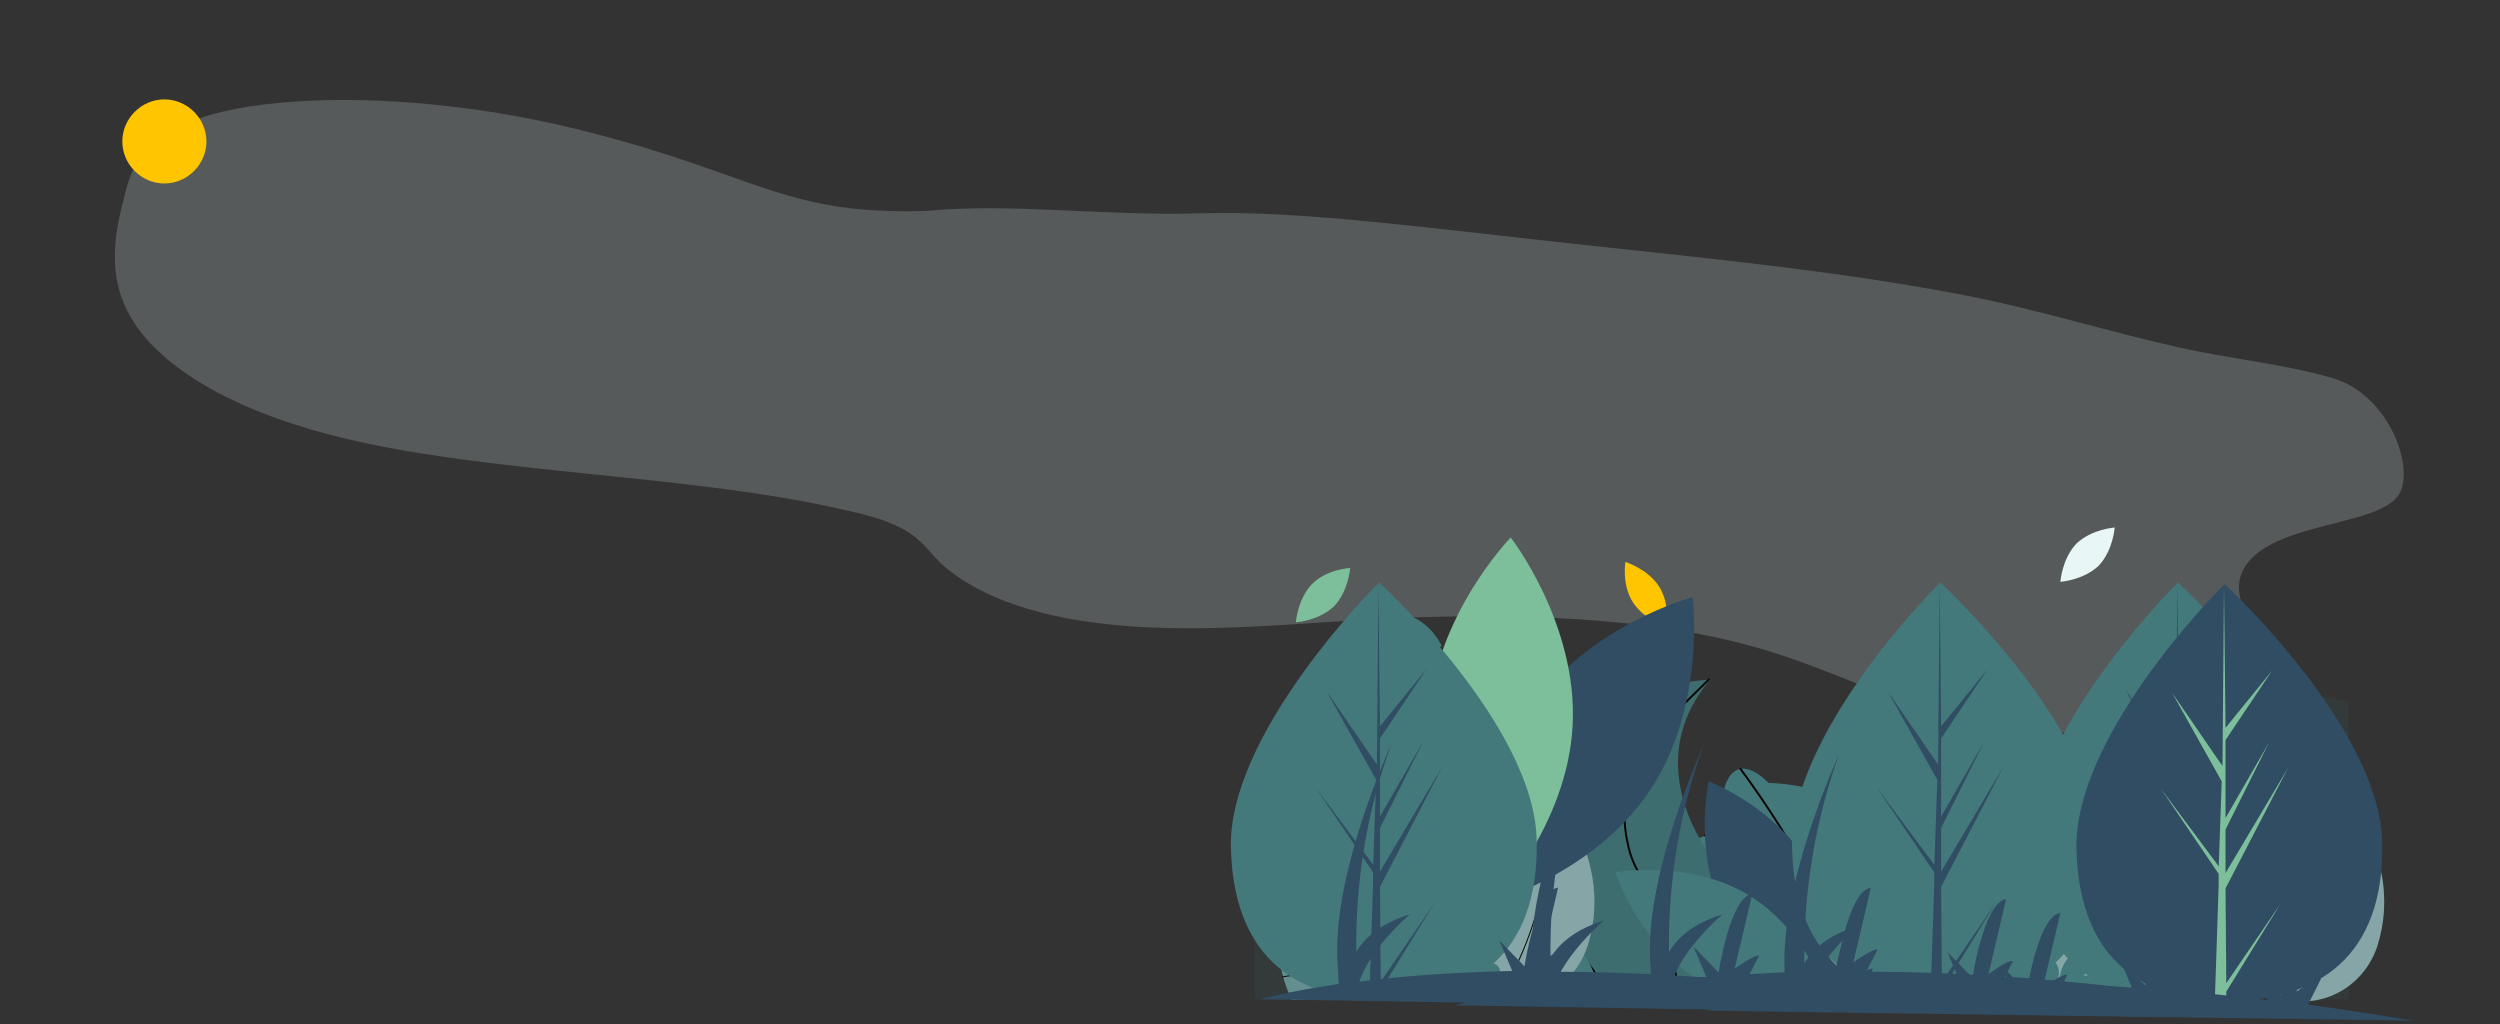 <?xml version="1.0" encoding="utf-8"?>
<!-- Generator: Adobe Illustrator 24.2.3, SVG Export Plug-In . SVG Version: 6.00 Build 0)  -->
<svg version="1.1" id="Layer_1" xmlns="http://www.w3.org/2000/svg" xmlns:xlink="http://www.w3.org/1999/xlink" x="0px" y="0px"
	 viewBox="0 0 327 134" style="enable-background:new 0 0 327 134;" xml:space="preserve">
<rect x="0" y="0" width="327" height="134" fill="#333333" stroke="none"/>
<style type="text/css">
	.st0{clip-path:url(#SVGID_2_);}
	.st1{opacity:0.2;fill:#E8F7F6;enable-background:new    ;}
	.st2{fill:#FFC600;}
	.st3{opacity:0.1;fill:#44797B;enable-background:new    ;}
	.st4{opacity:0.1;fill:#0A0806;enable-background:new    ;}
	.st5{fill:#E8F7F6;}
	.st6{fill:#44797B;}
	.st7{opacity:0.2;fill:#E6E6E6;enable-background:new    ;}
	.st8{fill:none;stroke:#0A0806;stroke-width:0.132;stroke-miterlimit:10;}
	.st9{fill:none;stroke:#0A0806;stroke-width:0.264;stroke-miterlimit:10;}
	.st10{fill:#7CBF9A;}
	.st11{opacity:0.4;fill:#E6E6E6;enable-background:new    ;}
	.st12{fill:#304D63;}
</style>
<g>
	<defs>
		<rect id="SVGID_1_" x="12" y="11" width="305" height="123"/>
	</defs>
	<clipPath id="SVGID_2_">
		<use xlink:href="#SVGID_1_"  style="overflow:visible;"/>
	</clipPath>
	<g class="st0">
		<path class="st1" d="M299.6,70.1c-10.6,3.8-7,10.6-0.8,16.3c2.1,1.9,4.4,3.9,3.4,5.7c-1.3,2.2-7.4,3.5-13.7,4
			c-11.6,0.9-25.3-0.4-35.7-3.3c-9-2.5-15.3-6.1-24.5-8.5c-15.3-4.1-35.2-4.2-52.2-3.1c-12,0.8-25.2,1.9-36.9-0.4
			c-8.3-1.6-13.9-4.7-16.8-7.8c-1.4-1.5-2.4-3-5.3-4.3c-1.7-0.8-3.9-1.4-6.2-1.9c-20.8-4.9-47.5-4.7-67.6-9.9
			c-13.6-3.5-22.1-9.1-25.7-14.6c-3.6-5.5-2.8-11-1.4-16.3C17.1,22,18.6,18,26,15.5c7.8-2.7,20.9-3,32.7-1.6
			c11.7,1.3,22.3,4.2,31.5,7.3c11.5,3.9,16.8,6.8,30.8,6.4c11.6-1.1,23,0.7,36.2,0.3c13.2-0.4,30.9,2.1,50.6,4.2
			c18.6,2,32.3,3.4,47.5,6.2c10.8,2,19.3,4.8,29.5,7.1c6.6,1.5,13.9,2.2,20.1,4c7.7,2.1,11.1,12.1,8.8,15.4
			C311.7,67.6,305.2,68.1,299.6,70.1z"/>
		<path class="st2" d="M21.5,24c3,0,5.5-2.5,5.5-5.5c0-3-2.5-5.5-5.5-5.5c-3,0-5.5,2.5-5.5,5.5C16,21.5,18.5,24,21.5,24z"/>
		<path class="st3" d="M164.1,99c0,0,24.2-6.3,55.5,9.8c31.3,16.1,65.6-12.7,64.9-17.1c-0.7-4.4,22.7,0,22.7,0v39H164.1V99z"/>
		<path class="st4" d="M248.1,123.9c0.1,0.4,0.2,0.7,0.2,0.7l2.9,1.7c0,0,2.1-4.9,1.1-5.1c-0.2,0-0.3-0.2-0.5-0.5
			c-0.1,0.1-0.2,0.2-0.3,0.4c-0.1,0.1-0.1,0.3,0,0.5c0,0.2,0.1,0.4,0.2,0.6c0.4,0.7-1.3,1.7-1.3,1.7
			C249.7,124.7,248.7,124.3,248.1,123.9z"/>
		<path class="st5" d="M251.5,121.9c-0.2-0.8,0.8-1.3,1.3-0.7c0.1,0.1,0.3,0.3,0.4,0.5c0.5,0.9,4.6,1.7,5.4,1.5
			c0.8-0.3,3.6-0.5,2.9,1.5c-0.7,2-12.7,4.9-12.7,4.9s-1.3-1.9-1.2-3.2c0.1-0.9,0.1-1.8,0-2.7c0,0,1.9,1.7,2.8,0.5
			c0,0,1.7-1.1,1.3-1.7C251.6,122.3,251.6,122.1,251.5,121.9z"/>
		<path class="st4" d="M213.4,120.9l1.1,2.5l4.8-0.5c-0.1-0.7-0.2-1.4-0.2-2.1c0-0.1-0.1-0.2-0.2-0.2c-0.1-0.1-0.2-0.1-0.3-0.1
			c-0.1,0-0.2,0-0.3,0c-0.1,0-0.2,0.1-0.3,0.2c-0.2,0.3-0.5,0.5-0.7,0.8c-0.5,0.7-2.3,0.3-2.3,0.3c-0.5,0.1-1-0.5-1.4-1.1
			C213.6,120.7,213.5,120.8,213.4,120.9z"/>
		<path class="st5" d="M217.9,120.9c0.1-0.1,0.2-0.2,0.3-0.2c0.1,0,0.2,0,0.3,0c0.1,0,0.2,0.1,0.3,0.2c0.1,0.1,0.1,0.2,0.2,0.3
			c0.2,0.9,0.8,2.2,1.9,2.6c2,0.8,4.8,2.1,3.9,3.3c-0.9,1.2-4.1,2.3-7,1.3c-2.8-0.9-6.8-3.2-6.8-3.2l2-5.3c0,0,1.1,2.3,1.9,2
			c0,0,1.7,0.4,2.3-0.3C217.4,121.5,217.6,121.2,217.9,120.9z"/>
		<path class="st6" d="M169,130.8c0,0-4.4-7.8,1.1-14c5.4-6.2,11.8-2.8,11.8-2.8s7.9,3.7,6.1,12.6c0,0-1.1,4.5-4.2,4.2H169z"/>
		<path class="st7" d="M169,130.8c0,0-4.4-7.8,1.1-14c5.4-6.2,11.8-2.8,11.8-2.8s7.9,3.7,6.1,12.6c0,0-1.1,4.5-4.2,4.2H169z"/>
		<path class="st8" d="M175.8,130.8l4.8-14.6"/>
		<path class="st8" d="M185,118.5c0,0-2.5-1.2-4.9-0.5c0,0-1.3-3.2-4.2-3.7"/>
		<path class="st8" d="M186.2,123.5c0,0-4.2-3-7.2-2.1c0,0-3.5-4.1-5.8-3.8"/>
		<path class="st8" d="M185.2,128.9c0,0-3.6-2.6-8-2.4c0,0-3.4-4.1-6.5-4.3"/>
		<path class="st8" d="M177.7,130.8c-0.5-0.3-1.1-0.5-1.7-0.6c0,0-2.8-3.6-8.3-2.4"/>
		<path class="st6" d="M216.2,130.8c0,0,4.4-7.1-6.5-17.7s-10.2-12.6-9.3-14.1c0,0-8.7,1.1-6.9,14.1c1.9,13.1,9.8,17.7,9.8,17.7
			H216.2z"/>
		<path class="st9" d="M210,130.8c0,0-3.2-9.4-8.1-15.1c-4.9-5.7-4-15.1-1.5-16.8"/>
		<path class="st5" d="M271.6,71.1c-1.9,2-2.1,5-2.1,5s3-0.2,5-2.1c1.9-2,2.1-5,2.1-5S273.6,69.2,271.6,71.1z"/>
		<path class="st10" d="M171.6,76.4c-1.9,2-2.1,5-2.1,5s3-0.2,5-2.1c1.9-2,2.1-5,2.1-5S173.6,74.4,171.6,76.4z"/>
		<path class="st6" d="M280.2,82.9c-1.9,2-2.1,5-2.1,5s3-0.2,5-2.1c1.9-2,2.1-5,2.1-5S282.1,80.9,280.2,82.9z"/>
		<path class="st6" d="M184.7,80.7c-2.6-1.1-5.4,0-5.4,0s1.3,2.7,3.9,3.8c2.6,1.1,5.4,0,5.4,0S187.3,81.7,184.7,80.7z"/>
		<path class="st2" d="M217,76.7c-1.5-2.3-4.4-3.2-4.4-3.2s-0.5,3,1,5.3s4.4,3.2,4.4,3.2S218.5,79.1,217,76.7z"/>
		<path class="st10" d="M252.8,87.6c0.6,0,1.1-0.5,1.1-1.1c0-0.6-0.5-1.1-1.1-1.1c-0.6,0-1.1,0.5-1.1,1.1
			C251.7,87,252.2,87.6,252.8,87.6z"/>
		<path class="st10" d="M255.5,99.8c0.6,0,1.1-0.5,1.1-1.1c0-0.6-0.5-1.1-1.1-1.1c-0.6,0-1.1,0.5-1.1,1.1
			C254.3,99.3,254.8,99.8,255.5,99.8z"/>
		<path class="st6" d="M231.3,102.4c0,0-4.4-4.9-5.9,1.2c-1.6,6.1-2.5,6.9-5.7,5.3c-3.2-1.6-6.5,5.9,1.3,11.4
			c7.8,5.4,3.4,10.8,3.4,10.8h27.9c0,0,3.7-10.8-4.4-14.5c-8.1-3.7-7.8-6.5-7.5-10.2C240.7,102.6,231.3,102.4,231.3,102.4z"/>
		<path class="st9" d="M227.6,100.5c0,0,18.1,23.9,11.9,30.5"/>
		<path class="st9" d="M222.9,109.2c0,0,4.3,3.6,11.3,1.8c7-1.9,5.3-6.6,5.3-6.6"/>
		<path class="st9" d="M252.3,120.8c0,0-9.3-4.5-14-2.8c-12.2,4.4-21.3-7.4-21.3-7.4"/>
		<path class="st6" d="M225.2,130.8c0,0,5.7-4.2-1.5-19c0,0-9.5-11.8,0-22.9c0,0-20.8,0.5-20.4,19.8c0.4,19.3,10.4,22.1,10.4,22.1
			H225.2z"/>
		<path class="st9" d="M219.8,130.8c0,0-1.4-10.2-5.3-16.4c-0.8-1.3-1.3-2.6-1.6-4.1c-1.3-5.6,0.5-11.5,4.7-15.6l6-5.9"/>
		<path class="st4" d="M225.2,130.8c0,0,5.7-4.2-1.5-19c0,0-9.5-11.8,0-22.9c0,0-20.8,0.5-20.4,19.8c0.4,19.3,10.4,22.1,10.4,22.1
			H225.2z"/>
		<path class="st6" d="M276.1,130.7c0,0-19.5-4.3,5.3-29.8c0,0,10.7,10.1,6.8,22.7c-1.6,5.1-6.6,8.2-11.8,7.2
			C276.3,130.7,276.2,130.7,276.1,130.7z"/>
		<path class="st11" d="M276.1,130.7c-0.4-0.1-19-4.8,5.3-29.8c0,0,10.7,10.1,6.8,22.7c-1.6,5.1-6.6,8.2-11.8,7.2
			C276.3,130.7,276.2,130.7,276.1,130.7z"/>
		<path class="st8" d="M276.4,130.8c0,0,10.3-15.5,5-29.9"/>
		<path class="st6" d="M195.6,130.7c0,0-19.5-4.3,5.3-29.8c0,0,10.7,10.1,6.8,22.7c-1.6,5.1-6.6,8.2-11.8,7.2
			C195.8,130.7,195.7,130.7,195.6,130.7z"/>
		<path class="st11" d="M195.6,130.7c-0.4-0.1-19-4.8,5.3-29.8c0,0,10.7,10.1,6.8,22.7c-1.6,5.1-6.6,8.2-11.8,7.2
			C195.8,130.7,195.7,130.7,195.6,130.7z"/>
		<path class="st8" d="M195.9,130.8c0,0,10.3-15.5,5-29.9"/>
		<path class="st6" d="M239.1,130.7c0,0-19.5-4.3,5.3-29.8c0,0,10.7,10.1,6.8,22.7c-1.6,5.1-6.6,8.2-11.8,7.2
			C239.3,130.7,239.2,130.7,239.1,130.7z"/>
		<path class="st11" d="M239.1,130.7c-0.4-0.1-19-4.8,5.3-29.8c0,0,10.7,10.1,6.8,22.7c-1.6,5.1-6.6,8.2-11.8,7.2
			C239.3,130.7,239.2,130.7,239.1,130.7z"/>
		<path class="st8" d="M239.4,130.8c0,0,10.3-15.5,5-29.9"/>
		<path class="st6" d="M298.9,130.7c0,0-19.5-4.3,5.3-29.8c0,0,10.7,10.1,6.8,22.7c-1.6,5.1-6.6,8.2-11.8,7.2
			C299.1,130.7,299,130.7,298.9,130.7z"/>
		<path class="st11" d="M298.9,130.7c-0.4-0.1-19-4.8,5.3-29.8c0,0,10.7,10.1,6.8,22.7c-1.6,5.1-6.6,8.2-11.8,7.2
			C299.1,130.7,299,130.7,298.9,130.7z"/>
		<path class="st8" d="M299.1,130.8c0,0,10.3-15.5,5-29.9"/>
		<path class="st6" d="M262.6,130.7c0,0-19.5-4.3,5.3-29.8c0,0,10.7,10.1,6.8,22.7c-1.6,5.1-6.6,8.2-11.8,7.2
			C262.8,130.7,262.7,130.7,262.6,130.7z"/>
		<path class="st11" d="M262.6,130.7c-0.4-0.1-19-4.8,5.3-29.8c0,0,10.7,10.1,6.8,22.7c-1.6,5.1-6.6,8.2-11.8,7.2
			C262.8,130.7,262.7,130.7,262.6,130.7z"/>
		<path class="st8" d="M262.9,130.8c0,0,10.3-15.5,5-29.9"/>
		<path class="st6" d="M194.9,129.2c0.6-0.4,1.1-0.9,1.3-1.6c0.1-0.3,0-0.7-0.1-1c-0.2-0.3-0.4-0.5-0.8-0.6
			c-0.8-0.3-1.7,0.2-2.4,0.7c-0.7,0.5-1.4,1-2.3,0.9c0.9-0.6,1.3-1.7,1.1-2.7c0-0.2-0.1-0.4-0.3-0.5c-0.5-0.4-1.3-0.2-1.8,0.1
			c-1.7,1-2.2,2.9-2.2,4.6c-0.2-0.6,0-1.3,0-1.9c0-0.6-0.2-1.3-0.9-1.7c-0.4-0.2-0.9-0.2-1.3-0.3c-0.8,0-1.6,0-2.2,0.5
			c-0.7,0.6-0.5,1.5,0.1,2.2c0.6,0.6,1.4,1,2.3,1.5c0.6,0.3,1.2,0.7,1.6,1.3c0,0.1,0.1,0.1,0.1,0.2h4.9
			C193,130.4,194,129.8,194.9,129.2z"/>
		<path class="st6" d="M276.8,129.2c0.6-0.4,1.1-0.9,1.3-1.6c0.1-0.3,0-0.7-0.1-1c-0.2-0.3-0.4-0.5-0.8-0.6
			c-0.8-0.3-1.7,0.2-2.4,0.7c-0.7,0.5-1.4,1-2.3,0.9c0.9-0.6,1.3-1.7,1.1-2.7c0-0.2-0.1-0.4-0.3-0.5c-0.5-0.4-1.3-0.2-1.8,0.1
			c-1.7,1-2.2,2.9-2.2,4.6c-0.2-0.6,0-1.3,0-1.9c0-0.6-0.2-1.3-0.9-1.7c-0.4-0.2-0.9-0.2-1.3-0.3c-0.8,0-1.6,0-2.2,0.5
			c-0.7,0.6-0.5,1.5,0.1,2.2c0.6,0.6,1.5,1,2.3,1.5c0.6,0.3,1.2,0.7,1.6,1.3c0,0.1,0.1,0.1,0.1,0.2h4.9
			C274.8,130.4,275.9,129.8,276.8,129.2z"/>
		<path class="st12" d="M250.5,119.6c4.3,7.9,13.3,11.3,13.3,11.3s2.1-9.4-2.1-17.4c-4.3-7.9-13.3-11.3-13.3-11.3
			S246.2,111.7,250.5,119.6z"/>
		<path class="st6" d="M253.4,117c7.7,4.6,10.7,13.9,10.7,13.9s-9.5,1.7-17.3-2.9c-7.7-4.6-10.7-13.9-10.7-13.9
			S245.7,112.4,253.4,117z"/>
		<path class="st12" d="M225.6,119.6c4.3,7.9,13.3,11.3,13.3,11.3s2.1-9.4-2.1-17.4c-4.3-7.9-13.3-11.3-13.3-11.3
			S221.4,111.7,225.6,119.6z"/>
		<path class="st6" d="M228.6,117c7.7,4.6,10.7,13.9,10.7,13.9s-9.5,1.7-17.3-2.9c-7.7-4.6-10.7-13.9-10.7-13.9
			S220.9,112.4,228.6,117z"/>
		<path class="st12" d="M200.2,92.9c-7.4,11.1-5.6,25.3-5.6,25.3s13.8-3.7,21.2-14.8c7.4-11.1,5.6-25.3,5.6-25.3
			S207.6,81.8,200.2,92.9z"/>
		<path class="st10" d="M205.7,94.9c-0.7,13.3-10.7,23.6-10.7,23.6s-8.8-11.3-8.1-24.6c0.7-13.3,10.7-23.6,10.7-23.6
			S206.4,81.6,205.7,94.9z"/>
		<path class="st6" d="M305.5,110c0.3,15.1-8.6,20.5-19.6,20.7c-0.3,0-0.5,0-0.8,0c-0.5,0-1,0-1.5,0c-10-0.5-17.8-5.9-18.1-19.9
			c-0.3-14.5,17.9-33.2,19.3-34.5c0,0,0,0,0,0c0.1-0.1,0.1-0.1,0.1-0.1S305.2,94.9,305.5,110z"/>
		<path class="st12" d="M285.1,128.4l7.1-10.4l-7.1,11.5l0,1.2c-0.5,0-1,0-1.5,0l0.5-15.1l0-0.1l0,0l0-1.4l-7.6-11.2l7.6,10.2l0,0.3
			l0.4-11.4L278,90.2l6.6,9.6l0.2-23.6l0-0.1l0,0.1l0.2,18.6l6.1-7.5l-6.1,9.1l0,10.2l5.7-9.9l-5.7,11.4l0,5.7l8.2-13.8l-8.2,15.8
			L285.1,128.4z"/>
		<path class="st6" d="M274.4,110c0.3,15.1-8.6,20.5-19.6,20.7c-0.3,0-0.5,0-0.8,0c-0.5,0-1,0-1.5,0c-10-0.5-17.8-5.9-18.1-19.9
			c-0.3-14.5,17.9-33.2,19.3-34.5c0,0,0,0,0,0c0.1-0.1,0.1-0.1,0.1-0.1S274.1,94.9,274.4,110z"/>
		<path class="st12" d="M254,128.4l7.1-10.4l-7.1,11.5l0,1.2c-0.5,0-1,0-1.5,0l0.5-15.1l0-0.1l0,0l0-1.4l-7.6-11.2l7.6,10.2l0,0.3
			l0.4-11.4l-6.5-11.6l6.6,9.6l0.2-23.6l0-0.1l0,0.1l0.2,18.6l6.1-7.5l-6.1,9.1l0,10.2l5.7-9.9l-5.7,11.4l0,5.7l8.2-13.8l-8.2,15.8
			L254,128.4z"/>
		<path class="st12" d="M311.6,110.2c0.3,15.1-8.6,20.5-19.6,20.7c-0.3,0-0.5,0-0.8,0c-0.5,0-1,0-1.5,0c-10-0.5-17.8-5.9-18.1-19.9
			c-0.3-14.5,17.9-33.2,19.3-34.5c0,0,0,0,0,0c0.1-0.1,0.1-0.1,0.1-0.1S311.3,95.2,311.6,110.2z"/>
		<path class="st10" d="M291.2,128.6l7.1-10.4l-7.1,11.5l0,1.2c-0.5,0-1,0-1.5,0l0.5-15.1l0-0.1l0,0l0-1.4l-7.6-11.2l7.6,10.2l0,0.3
			l0.4-11.4l-6.5-11.6l6.6,9.6l0.2-23.6l0-0.1l0,0.1l0.2,18.6l6.1-7.5l-6.1,9.1l0,10.2l5.7-9.9l-5.7,11.4l0,5.7l8.2-13.8l-8.2,15.8
			L291.2,128.6z"/>
		<path class="st6" d="M201,110c0.3,15.1-8.6,20.5-19.6,20.7c-0.3,0-0.5,0-0.8,0c-0.5,0-1,0-1.5,0c-10-0.5-17.8-5.9-18.1-19.9
			c-0.3-14.5,17.9-33.2,19.3-34.5c0,0,0,0,0,0c0.1-0.1,0.1-0.1,0.1-0.1S200.8,94.9,201,110z"/>
		<path class="st12" d="M180.6,128.4l7.1-10.4l-7.1,11.5l0,1.2c-0.5,0-1,0-1.5,0l0.5-15.1l0-0.1l0,0l0-1.4l-7.6-11.2l7.6,10.2l0,0.3
			l0.4-11.4l-6.5-11.6l6.6,9.6l0.2-23.6l0-0.1l0,0.1l0.2,18.6l6.1-7.5l-6.1,9.1l0,10.2l5.7-9.9l-5.7,11.4l0,5.7l8.2-13.8l-8.2,15.8
			L180.6,128.4z"/>
		<path class="st12" d="M282.4,133c-4.8-0.8-9.3-1.5-13.7-2.1l1.7-3.4c-0.6-0.2-3.2,1.7-3.2,1.7l2.3-9.8c-2.9,0.4-4.4,10.3-4.4,10.3
			l-3.3-3.4l1.6,3.8c-13.4-1.6-25.1-2.2-34.8-2.2l1.5-2.9c-0.6-0.2-3.2,1.7-3.2,1.7l2.3-9.8c-2.9,0.4-4.4,10.3-4.4,10.3l-3.3-3.4
			l1.7,4c-8.2,0.2-14.9,0.7-20,1.4c1.5-4.5,6.6-8.8,6.6-8.8c-3.9,1.2-5.9,3.1-7,4.9c-0.1-9.3,1.4-18.5,4.6-27.2c0,0-8.1,17.5-7,29.3
			l0.1,2.1c-6.8,1-10.3,2-10.3,2L282.4,133z"/>
		<path class="st12" d="M297.9,132.2c-4.8-0.8-9.3-1.5-13.7-2.1l1.7-3.4c-0.6-0.2-3.2,1.7-3.2,1.7l2.3-9.8
			c-2.9,0.4-4.4,10.3-4.4,10.3l-3.3-3.4l1.6,3.8c-13.4-1.6-25.1-2.2-34.8-2.2l1.5-2.9c-0.6-0.2-3.2,1.7-3.2,1.7l2.3-9.8
			c-2.9,0.4-4.4,10.3-4.4,10.3l-3.3-3.4l1.7,4c-8.2,0.2-14.9,0.7-20,1.4c1.5-4.5,6.6-8.8,6.6-8.8c-3.9,1.2-5.9,3.1-7,4.9
			c-0.1-9.3,1.4-18.5,4.6-27.2c0,0-8.1,17.5-7,29.3l0.1,2.1c-6.8,1-10.3,2-10.3,2L297.9,132.2z"/>
		<path class="st12" d="M315.6,133.5c-4.8-0.8-9.3-1.5-13.7-2.1l1.7-3.4c-0.6-0.2-3.2,1.7-3.2,1.7l2.3-9.8
			c-2.9,0.4-4.4,10.3-4.4,10.3L295,127l1.6,3.8c-13.4-1.6-25.1-2.2-34.8-2.2l1.5-2.9c-0.6-0.2-3.2,1.7-3.2,1.7l2.3-9.8
			c-2.9,0.4-4.4,10.3-4.4,10.3l-3.3-3.4l1.7,4c-8.2,0.2-14.9,0.7-20,1.4c1.5-4.5,6.6-8.8,6.6-8.8c-3.9,1.2-5.9,3.1-7,4.9
			c-0.1-9.3,1.4-18.5,4.5-27.2c0,0-8.1,17.5-7,29.3l0.1,2.1c-6.8,1-10.3,2-10.3,2L315.6,133.5z"/>
		<path class="st12" d="M257,132.2c-4.8-0.8-9.3-1.5-13.7-2.1l1.7-3.4c-0.6-0.2-3.2,1.7-3.2,1.7l2.3-9.8c-2.9,0.4-4.4,10.3-4.4,10.3
			l-3.3-3.4l1.6,3.8c-13.4-1.6-25.1-2.2-34.8-2.2l1.5-2.9c-0.6-0.2-3.2,1.7-3.2,1.7l2.3-9.8c-2.9,0.4-4.4,10.3-4.4,10.3l-3.3-3.4
			l1.7,4c-8.2,0.2-14.9,0.7-20,1.4c1.5-4.5,6.6-8.8,6.6-8.8c-3.9,1.2-5.9,3.1-7,4.9c-0.1-9.3,1.4-18.5,4.6-27.2c0,0-8.1,17.5-7,29.3
			l0.1,2.1c-6.8,1-10.3,2-10.3,2L257,132.2z"/>
	</g>
</g>
</svg>
